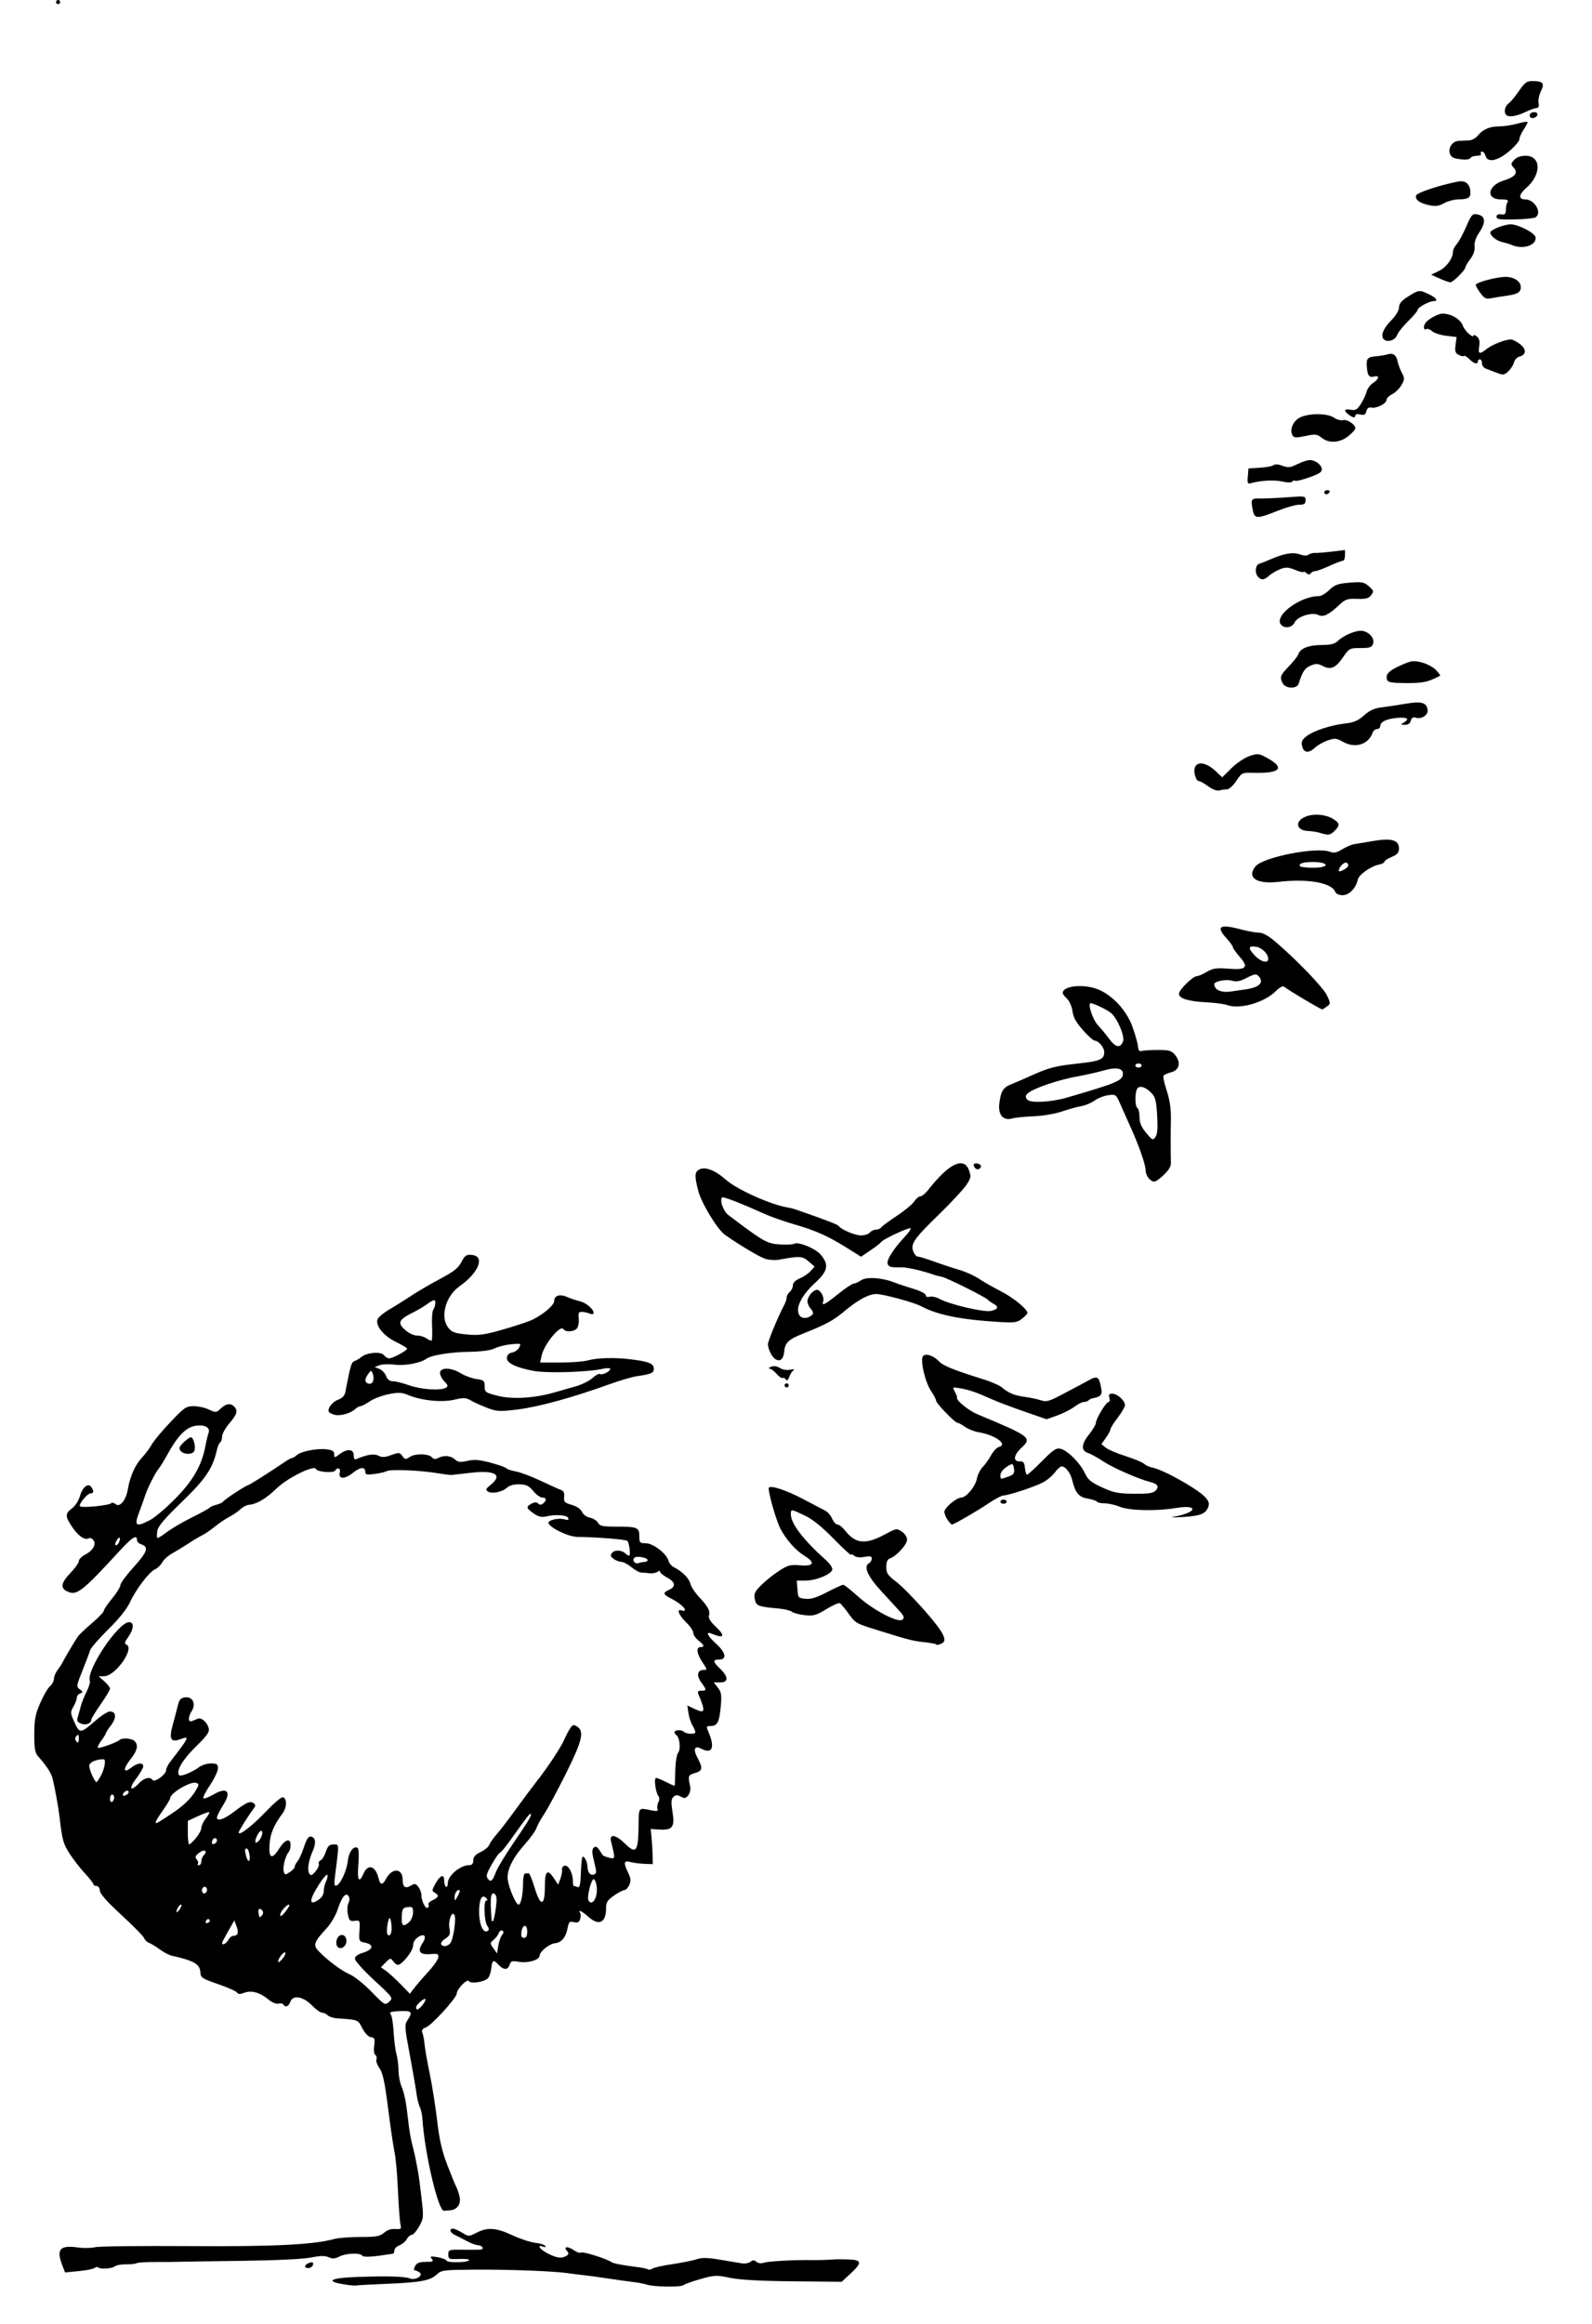 <?xml version="1.0" encoding="utf-8"?>
<svg xmlns="http://www.w3.org/2000/svg" version="1.1" viewBox="0 0 245.44 358.08">
	<path d="m 52.862,351.913 c -2.763,-0.468 -1.841,-0.968 2.036,-1.105 4.806,-0.169 7.428,-0.101 8.261,0.216 0.934,0.355 2.229,-0.478 1.479,-0.952 -0.263,-0.166 -0.592,-0.305 -0.73,-0.307 -0.138,-0.003 -0.097,-0.293 0.091,-0.645 0.257,-0.48 0.67,-0.64 1.65,-0.64 1.106,0 1.249,-0.071 0.923,-0.464 -0.329,-0.396 -0.206,-0.436 0.841,-0.271 0.674,0.106 1.321,0.351 1.437,0.544 0.23,0.383 3.469,0.288 3.469,-0.102 0,-0.128 -0.72,-0.2 -1.6,-0.16 -1.491,0.067 -1.6,0.02 -1.6,-0.688 0,-0.727 0.093,-0.759 2.16,-0.735 1.188,0.014 2.42,0.01 2.739,-0.009 0.715,-0.042 0.39,-0.668 -0.358,-0.689 -0.298,-0.008 -1.045,-0.289 -1.661,-0.623 -0.616,-0.334 -1.444,-0.755 -1.84,-0.937 -0.773,-0.354 -0.978,-0.986 -0.32,-0.984 0.22,0 0.856,0.279 1.413,0.619 1.001,0.611 1.028,0.611 2.228,0 1.701,-0.867 3.013,-0.775 5.492,0.387 1.181,0.553 2.762,1.077 3.514,1.162 0.752,0.086 1.46,0.306 1.572,0.488 0.126,0.204 -6.4e-4,0.253 -0.327,0.128 -1.078,-0.414 -0.492,0.423 0.735,1.049 1.378,0.703 2.159,0.797 2.872,0.346 0.381,-0.241 0.388,-0.377 0.041,-0.795 -0.574,-0.691 0.205,-0.695 1.189,-0.006 0.391,0.274 0.855,0.41 1.029,0.302 0.3,-0.185 3.95,0.961 4.641,1.457 0.316,0.227 1.712,0.496 4.115,0.794 0.679,0.084 1.369,0.236 1.534,0.338 0.165,0.102 0.473,0.053 0.685,-0.108 0.212,-0.161 1.61,-0.476 3.106,-0.698 1.496,-0.223 3.186,-0.563 3.756,-0.757 0.777,-0.264 1.659,-0.247 3.52,0.068 1.366,0.231 2.889,0.486 3.384,0.565 0.495,0.08 1.107,-0.027 1.36,-0.237 0.356,-0.296 0.564,-0.295 0.924,0.004 0.292,0.243 0.737,0.291 1.2,0.129 0.614,-0.214 4.751,-0.441 7.135,-0.392 0.976,0.02 2.804,-0.031 3.52,-0.098 0.352,-0.033 1.396,-0.035 2.32,-0.003 2.095,0.071 2.157,0.496 0.32,2.19 l -1.361,1.254 -7.519,-0.075 c -5.098,-0.051 -8.225,-0.224 -9.71,-0.54 -2.041,-0.434 -2.347,-0.422 -4.48,0.177 -1.259,0.353 -2.464,0.784 -2.678,0.956 -0.427,0.345 -4.658,0.273 -5.722,-0.098 -0.368,-0.128 -1.304,-0.306 -2.08,-0.395 -0.776,-0.089 -2.49,-0.328 -3.81,-0.531 -1.32,-0.203 -2.976,-0.43 -3.68,-0.504 -0.704,-0.074 -1.823,-0.215 -2.486,-0.312 -2.196,-0.323 -8.956,-0.585 -14.263,-0.552 -4.903,0.03 -5.276,0.075 -5.969,0.727 -1.029,0.967 -2.513,1.248 -7.681,1.456 -2.464,0.099 -4.624,0.217 -4.8,0.263 -0.176,0.046 -1.084,-0.046 -2.018,-0.204 z m -43.296,-3.022 c -0.913,-2.408 -0.307,-3.029 2.558,-2.62 0.772,0.11 1.924,0.084 2.56,-0.058 0.636,-0.142 7.124,-0.216 14.418,-0.165 13.007,0.091 19.228,-0.213 22.418,-1.095 0.616,-0.17 2.43,-0.311 4.031,-0.312 2.475,0 3.024,-0.1 3.668,-0.659 0.482,-0.418 1.111,-0.625 1.729,-0.57 0.721,0.064 0.941,-0.034 0.852,-0.383 -0.168,-0.66 -0.306,-2.475 -0.5,-6.55 -0.092,-1.936 -0.31,-4.168 -0.484,-4.96 -0.174,-0.792 -0.616,-3.803 -0.981,-6.69 -0.51,-4.038 -0.815,-5.463 -1.32,-6.171 -0.361,-0.507 -0.577,-1.127 -0.48,-1.38 0.097,-0.252 0.022,-0.554 -0.167,-0.67 -0.197,-0.122 -0.273,-0.731 -0.179,-1.432 0.142,-1.056 0.074,-1.234 -0.504,-1.319 -0.401,-0.059 -0.932,-0.608 -1.33,-1.378 -0.697,-1.347 -0.535,-1.283 -3.92,-1.526 -0.563,-0.04 -1.204,-0.254 -1.424,-0.474 -0.22,-0.22 -0.609,-0.4 -0.864,-0.4 -0.255,0 -0.936,-0.486 -1.513,-1.08 -1.365,-1.405 -2.947,-1.701 -3.355,-0.628 -0.293,0.77 -0.766,0.97 -1.082,0.459 -0.099,-0.159 -0.443,-0.221 -0.766,-0.136 -0.335,0.087 -0.988,-0.18 -1.52,-0.622 -1.323,-1.101 -2.642,-1.475 -3.74,-1.06 -0.66,0.249 -0.962,0.241 -1.13,-0.03 -0.126,-0.204 -1.439,-0.788 -2.919,-1.298 -2.44,-0.841 -2.693,-1.006 -2.727,-1.779 -0.057,-1.291 -0.955,-1.824 -4.356,-2.583 -0.45,-0.101 -1.314,-0.547 -1.92,-0.993 -0.606,-0.446 -1.348,-0.897 -1.65,-1.004 -0.302,-0.107 -0.635,-0.43 -0.74,-0.719 -0.105,-0.289 -1.679,-1.893 -3.499,-3.565 -2.22,-2.04 -3.319,-3.277 -3.34,-3.76 -0.018,-0.413 -0.236,-0.72 -0.511,-0.72 -0.264,0 -0.48,-0.12 -0.48,-0.267 0,-0.147 -0.591,-0.903 -1.314,-1.68 -0.723,-0.777 -1.786,-2.147 -2.364,-3.043 -0.985,-1.529 -1.127,-2.061 -1.575,-5.89 -0.144,-1.234 -0.665,-4.102 -1.017,-5.6 -0.211,-0.899 -0.933,-2.013 -2.279,-3.52 -0.455,-0.509 -0.57,-1.194 -0.566,-3.36 0.005,-2.267 0.156,-3.067 0.906,-4.8 0.495,-1.144 1.176,-2.319 1.514,-2.611 C 8.044,259.496 8.32,258.976 8.32,258.632 c 0,-0.344 0.263,-0.969 0.586,-1.389 0.322,-0.42 0.684,-0.979 0.804,-1.243 C 9.929,255.518 11.402,253.034 12,252.137 c 0.176,-0.264 1.148,-1.186 2.16,-2.05 1.012,-0.863 1.84,-1.725 1.84,-1.914 0,-0.19 0.576,-1.042 1.28,-1.894 0.704,-0.852 1.282,-1.785 1.284,-2.074 0.002,-0.289 0.938,-1.556 2.081,-2.817 2.115,-2.333 2.347,-3.077 1.086,-3.478 C 21.395,237.804 21.12,237.511 21.12,237.258 c 0,-0.894 -0.739,-0.432 -2.677,1.675 -5.943,6.461 -6.67,7.007 -8.224,6.175 -0.943,-0.504 -0.748,-1.325 0.661,-2.792 0.704,-0.733 1.28,-1.55 1.28,-1.816 0,-0.266 0.428,-0.705 0.951,-0.976 1.228,-0.635 1.794,-1.637 1.275,-2.262 -0.208,-0.251 -0.507,-0.376 -0.665,-0.279 -0.595,0.368 -1.592,-0.275 -2.52,-1.623 -1.182,-1.718 -1.197,-2.175 -0.098,-2.976 0.475,-0.346 1.015,-1.17 1.201,-1.832 0.402,-1.434 1.313,-2.167 1.781,-1.433 0.431,0.676 0.389,0.96 -0.142,0.96 -0.473,0 -1.877,1.718 -1.616,1.979 0.299,0.299 4.471,-0.109 4.836,-0.474 0.121,-0.121 0.43,-0.046 0.686,0.167 0.627,0.52 1.578,-0.639 1.851,-2.255 0.34,-2.012 1.116,-3.771 2.161,-4.896 0.552,-0.594 1.246,-1.523 1.543,-2.065 0.296,-0.541 1.587,-2.089 2.868,-3.44 2.13,-2.246 2.436,-2.456 3.581,-2.456 0.689,0 1.748,0.235 2.354,0.523 1.057,0.501 1.132,0.495 1.829,-0.16 0.818,-0.768 1.494,-0.866 2.062,-0.299 0.618,0.618 0.455,1.192 -0.736,2.583 -0.616,0.72 -1.12,1.634 -1.12,2.032 0,0.398 -0.133,0.806 -0.295,0.906 -0.162,0.1 -0.393,0.629 -0.513,1.174 -0.615,2.799 -1.748,4.477 -5.406,8.005 -2.688,2.592 -3.674,3.756 -3.777,4.454 -0.076,0.52 -0.079,1.006 -0.005,1.08 0.074,0.074 0.735,-0.323 1.469,-0.882 0.734,-0.559 2.485,-1.585 3.891,-2.28 1.406,-0.695 2.629,-1.368 2.719,-1.495 0.09,-0.127 0.559,-0.33 1.043,-0.451 0.484,-0.121 0.96,-0.351 1.058,-0.509 0.198,-0.32 3.561,-2.521 3.852,-2.521 0.166,0 3.418,-2.061 5.631,-3.569 0.477,-0.325 0.97,-0.591 1.095,-0.591 0.125,0 0.455,-0.2 0.733,-0.444 0.679,-0.597 3.113,-1.078 4.588,-0.905 0.919,0.107 1.197,0.283 1.197,0.754 0,0.591 0.036,0.588 0.921,-0.066 1.141,-0.844 2.129,-0.711 2.093,0.28 -0.015,0.401 0.127,0.653 0.32,0.571 1.715,-0.733 2.802,-0.909 3.47,-0.562 0.56,0.291 0.995,0.271 1.996,-0.091 1.189,-0.43 1.31,-0.42 1.711,0.148 0.392,0.556 0.496,0.568 1.163,0.131 0.852,-0.558 2.925,-0.506 3.416,0.085 0.237,0.286 0.512,0.314 0.923,0.093 0.873,-0.467 1.944,-0.38 2.599,0.213 0.475,0.43 0.831,0.47 1.945,0.221 1.064,-0.238 1.855,-0.173 3.598,0.296 1.229,0.331 2.309,0.714 2.4,0.853 0.091,0.139 0.741,0.356 1.445,0.482 0.704,0.127 2.432,0.776 3.84,1.444 1.408,0.668 2.818,1.302 3.133,1.411 0.398,0.137 0.544,0.463 0.48,1.065 -0.082,0.763 0.059,0.911 1.165,1.228 0.771,0.221 1.381,0.637 1.578,1.077 0.182,0.409 0.712,0.795 1.234,0.9 0.503,0.101 1.058,0.452 1.234,0.78 0.271,0.506 0.707,0.598 2.842,0.598 3.233,0 3.535,0.126 3.535,1.474 0,1.002 0.077,1.086 0.998,1.086 1.13,0 3.211,1.602 3.496,2.691 0.096,0.365 0.461,0.809 0.812,0.986 1.302,0.658 2.344,1.691 2.555,2.533 0.12,0.477 0.717,1.397 1.328,2.044 1.398,1.482 1.773,2.182 1.55,2.887 -0.117,0.369 0.202,0.915 0.942,1.614 1.652,1.558 1.444,1.991 -0.561,1.166 -0.962,-0.396 -0.617,0.352 0.72,1.56 1.493,1.348 1.707,2.438 0.48,2.438 -1.045,0 -1.009,0.32 0.16,1.44 1.287,1.233 1.277,2.08 -0.023,2.08 h -0.983 l 0.633,0.804 c 0.529,0.673 0.604,1.13 0.46,2.8 -0.213,2.465 -0.53,3.116 -1.521,3.116 -0.757,0 -0.763,0.022 -0.309,1.11 0.947,2.266 0.45,3.259 -1.192,2.381 -1.028,-0.55 -1.289,0.08 -0.581,1.401 0.87,1.624 0.805,2.007 -0.404,2.363 -1.04,0.306 -1.077,0.409 -0.727,2.026 0.099,0.456 -0.024,1.052 -0.284,1.385 -0.38,0.488 -0.574,0.522 -1.16,0.209 -0.556,-0.298 -0.795,-0.285 -1.141,0.061 -0.347,0.347 -0.372,0.836 -0.124,2.351 0.375,2.286 -0.025,2.797 -2.084,2.664 l -1.28,-0.083 0.134,1.426 c 0.074,0.785 0.146,2.002 0.16,2.706 l 0.025,1.28 -1.28,-0.047 c -0.704,-0.026 -1.676,-0.15 -2.16,-0.277 -1.043,-0.273 -1.114,0.054 -0.356,1.652 0.413,0.871 0.449,1.27 0.167,1.888 -0.196,0.431 -0.533,0.784 -0.747,0.784 -0.214,0 -0.937,0.38 -1.607,0.844 -1.027,0.712 -1.218,1.024 -1.222,2 -0.009,2.175 -1.089,2.701 -2.678,1.307 -1.078,-0.947 -1.695,-1.241 -1.316,-0.627 0.11,0.178 0.108,0.61 -0.003,0.961 -0.153,0.483 -0.386,0.592 -0.961,0.447 -0.661,-0.166 -0.784,-0.052 -0.961,0.879 -0.277,1.461 -0.928,2.257 -1.937,2.368 -0.909,0.1 -2.38,1.286 -2.38,1.919 0,0.648 -1.776,1.184 -3.153,0.951 -1.104,-0.186 -1.297,-0.128 -1.48,0.449 -0.272,0.856 -0.935,0.843 -1.752,-0.034 -0.763,-0.819 -0.931,-0.722 -1.078,0.622 -0.06,0.549 -0.28,1.204 -0.489,1.456 -0.502,0.605 -2.672,0.955 -2.967,0.478 -0.259,-0.419 -1.856,1.235 -1.872,1.938 -0.015,0.653 -3.853,4.86 -4.743,5.198 -0.567,0.216 -0.711,0.441 -0.543,0.849 0.126,0.306 0.273,1.08 0.326,1.721 0.053,0.641 0.407,2.657 0.786,4.48 0.379,1.823 0.9,5.113 1.159,7.311 0.352,2.997 0.748,4.718 1.583,6.88 0.612,1.586 1.236,3.104 1.387,3.374 0.151,0.27 0.372,0.936 0.491,1.48 0.243,1.106 -0.372,1.994 -1.439,2.077 -0.339,0.026 -0.775,0.062 -0.967,0.08 -0.875,0.08 -2.975,-8.828 -3.316,-14.065 -0.046,-0.713 -0.23,-1.577 -0.408,-1.92 -0.178,-0.343 -0.421,-1.343 -0.539,-2.223 -0.118,-0.88 -0.587,-3.578 -1.041,-5.995 -0.772,-4.109 -0.792,-4.447 -0.306,-5.189 0.827,-1.262 0.657,-1.455 -1.212,-1.373 -1.342,0.059 -1.658,0.166 -1.401,0.475 0.182,0.22 0.386,1.432 0.452,2.694 0.067,1.262 0.265,2.81 0.44,3.441 0.175,0.63 0.319,1.763 0.32,2.516 9.6e-4,0.754 0.202,1.848 0.446,2.433 0.444,1.064 0.726,2.44 0.99,4.837 0.225,2.046 0.428,3.235 0.774,4.54 0.178,0.671 0.401,1.652 0.494,2.18 0.094,0.528 0.236,1.285 0.316,1.682 0.08,0.397 0.312,2.152 0.515,3.9 0.357,3.067 0.344,3.224 -0.361,4.478 -0.402,0.715 -0.915,1.3 -1.14,1.3 -0.225,0 -0.568,0.295 -0.761,0.655 -0.193,0.36 -0.702,0.789 -1.131,0.952 -0.429,0.163 -0.781,0.516 -0.781,0.785 0,0.268 -0.108,0.499 -0.24,0.512 -0.132,0.013 -0.528,0.07 -0.88,0.126 -2.386,0.38 -3.677,0.434 -3.845,0.163 -0.288,-0.467 -2.518,-0.376 -3.519,0.143 -0.67,0.348 -1.058,0.372 -1.645,0.105 -0.565,-0.258 -1.293,-0.244 -2.76,0.05 -1.209,0.243 -5.577,0.445 -11.112,0.515 -5.016,0.064 -9.336,0.129 -9.6,0.145 -0.264,0.016 -1.685,0.027 -3.158,0.024 -1.473,-0.003 -2.818,0.081 -2.99,0.187 -0.172,0.106 -0.906,0.185 -1.632,0.175 -0.726,-0.01 -1.495,0.127 -1.708,0.303 -0.439,0.364 -2.253,0.485 -2.567,0.172 -0.113,-0.113 -0.363,-0.077 -0.555,0.081 -0.192,0.158 -1.298,0.377 -2.457,0.488 l -2.107,0.202 -0.459,-1.211 z M 65.593,308.041 c 0.004,-0.154 -0.245,-0.082 -0.553,0.16 -0.796,0.624 -1.025,1.004 -0.813,1.347 0.186,0.301 1.353,-0.987 1.366,-1.507 z M 57.68,305.078 c -1.628,-1.504 -2.96,-2.987 -2.96,-3.296 0,-0.377 0.419,-0.687 1.28,-0.945 1.541,-0.462 1.695,-1.251 0.3,-1.53 -0.957,-0.191 -0.978,-0.234 -0.88,-1.832 0.098,-1.599 0.081,-1.634 -0.741,-1.538 -0.737,0.086 -0.867,-0.043 -1.054,-1.036 -0.117,-0.623 -0.073,-1.395 0.099,-1.715 0.186,-0.348 0.196,-0.768 0.025,-1.044 -0.421,-0.681 -1.069,0.112 -1.713,2.097 -0.285,0.88 -1.056,2.176 -1.713,2.88 -1.884,2.019 -2.078,2.549 -1.256,3.424 1.299,1.383 3.619,3.122 4.857,3.639 0.68,0.284 2.181,1.482 3.335,2.663 2.063,2.109 2.111,2.137 2.74,1.557 0.633,-0.583 0.607,-0.62 -2.32,-3.325 z m -5.616,-5.121 c -0.362,-0.362 -0.258,-1.292 0.186,-1.66 0.597,-0.495 1.263,0.052 1.137,0.935 -0.106,0.745 -0.88,1.169 -1.324,0.725 z m 13.904,3.893 c 0.819,-0.886 1.539,-1.899 1.6,-2.251 0.099,-0.569 -0.039,-0.629 -1.25,-0.538 -1.613,0.121 -2.005,-0.425 -1.195,-1.662 0.715,-1.092 0.351,-1.622 -0.66,-0.96 -0.497,0.326 -0.783,0.816 -0.783,1.341 0,0.806 -1.703,2.938 -2.347,2.938 -0.166,0 -0.49,-0.252 -0.719,-0.56 -0.391,-0.526 -0.462,-0.514 -1.155,0.185 l -0.738,0.745 0.765,0.535 c 0.421,0.295 1.429,1.214 2.24,2.043 l 1.475,1.508 0.64,-0.857 c 0.352,-0.471 1.31,-1.582 2.129,-2.468 z m -21.987,-3.016 c -0.227,-0.227 -1.107,0.89 -1.091,1.386 0.006,0.186 0.297,-0.006 0.648,-0.426 0.351,-0.421 0.55,-0.853 0.443,-0.96 z m 33.421,-2.71 c 0.266,-0.321 0.282,-0.534 0.051,-0.677 -0.186,-0.115 -0.438,0.052 -0.56,0.372 -0.122,0.319 -0.486,0.796 -0.808,1.06 -0.561,0.46 -0.562,0.514 -0.021,1.28 l 0.564,0.8 0.192,-1.183 c 0.106,-0.651 0.367,-1.394 0.581,-1.652 z m -7.976,1.251 c 0.473,-0.57 0.95,-3.858 0.633,-4.37 -0.402,-0.65 -0.983,0.913 -0.768,2.064 0.17,0.905 0.076,1.143 -0.637,1.61 -0.46,0.301 -0.751,0.685 -0.647,0.854 0.278,0.45 0.978,0.372 1.417,-0.157 z M 35.2,298.88 c 0.188,-0.352 0.545,-0.64 0.792,-0.64 0.688,0 0.847,-0.495 0.474,-1.477 l -0.339,-0.891 -0.944,1.652 c -0.519,0.909 -0.944,1.729 -0.944,1.824 0,0.426 0.651,0.109 0.96,-0.469 z m 46.08,-1.307 c 0,-1.224 -0.754,-1.114 -0.901,0.131 -0.072,0.606 0.045,0.855 0.4,0.855 0.347,0 0.501,-0.304 0.501,-0.987 z m -20.907,-0.763 c -0.039,-0.602 -0.155,-1.179 -0.258,-1.282 -0.243,-0.243 -0.625,2.085 -0.401,2.447 0.348,0.563 0.726,-0.106 0.659,-1.165 z m 14.931,0.579 c 0.116,-0.116 0.045,-0.41 -0.157,-0.654 -0.491,-0.592 -0.636,-3.936 -0.171,-3.936 0.238,0 0.228,-0.124 -0.032,-0.384 -0.615,-0.615 -1.028,0.095 -1.075,1.844 -0.061,2.253 0.685,3.879 1.435,3.129 z m -12.209,-1.279 c 0.322,-0.291 0.585,-0.949 0.585,-1.461 0,-0.817 -0.103,-0.919 -0.837,-0.83 -0.743,0.09 -0.844,0.253 -0.901,1.461 -0.069,1.46 0.224,1.671 1.153,0.83 z M 32.344,295.912 c -0.04,-0.383 -0.478,-0.309 -0.616,0.104 -0.07,0.211 0.045,0.326 0.256,0.256 0.211,-0.07 0.373,-0.232 0.36,-0.36 z m 44.107,-1.967 c 0.176,-1.299 0.133,-1.886 -0.157,-2.127 -0.531,-0.44 -0.725,0.336 -0.605,2.422 0.111,1.934 0.106,1.912 0.335,1.683 0.101,-0.101 0.293,-0.991 0.427,-1.978 z m -35.953,0.483 c -0.338,-0.547 -0.772,-0.406 -0.653,0.212 0.059,0.308 0.118,0.625 0.132,0.704 0.013,0.079 0.185,-0.016 0.381,-0.212 0.196,-0.196 0.259,-0.513 0.141,-0.704 z m 4.116,-0.959 c -0.243,-0.247 -1.413,1.03 -1.412,1.541 9.6e-4,0.343 0.253,0.196 0.771,-0.45 0.423,-0.528 0.712,-1.019 0.64,-1.091 z m -16.657,-0.019 c -0.176,-0.176 -0.744,0.649 -0.752,1.091 -0.003,0.166 0.199,0.022 0.449,-0.319 0.25,-0.341 0.386,-0.689 0.303,-0.772 z m 38.111,-0.03 c -0.101,-0.163 0.185,-0.464 0.635,-0.669 0.94,-0.429 1.03,-0.759 0.314,-1.16 -0.452,-0.253 -0.442,-0.392 0.095,-1.354 0.759,-1.358 1.368,-1.59 1.368,-0.521 0,0.444 0.126,0.886 0.28,0.981 0.154,0.095 0.28,-0.166 0.28,-0.581 0,-1.142 1.917,-2.754 3.276,-2.754 0.46,0 0.644,-0.212 0.644,-0.741 0,-0.533 0.317,-0.892 1.13,-1.28 0.621,-0.296 1.221,-0.791 1.333,-1.099 0.112,-0.308 0.647,-1.069 1.19,-1.691 0.543,-0.622 1.851,-2.327 2.907,-3.789 1.056,-1.462 2.503,-3.401 3.216,-4.309 1.733,-2.207 3.755,-5.269 4.26,-6.451 0.226,-0.528 0.619,-1.283 0.874,-1.679 0.398,-0.617 0.553,-0.663 1.097,-0.323 1.158,0.723 0.797,2.22 -1.774,7.358 -1.324,2.646 -2.822,5.426 -3.329,6.177 -0.507,0.751 -1.029,1.703 -1.159,2.116 -0.131,0.413 -0.945,1.542 -1.809,2.51 -1.92,2.15 -2.824,4.061 -2.604,5.503 0.207,1.359 1.264,3.777 1.65,3.777 0.375,0 0.698,-1.574 0.698,-3.4 0,-0.77 0.144,-1.4 0.32,-1.4 0.176,0 0.426,-0.01 0.556,-0.023 0.13,-0.013 0.53,0.96 0.891,2.16 0.905,3.016 1.594,2.991 1.594,-0.057 0,-2.513 0.396,-2.872 1.429,-1.297 l 0.619,0.943 0.342,-0.899 c 0.188,-0.495 0.303,-1.13 0.256,-1.412 -0.047,-0.282 0.141,-0.559 0.417,-0.616 0.575,-0.119 1.257,1.148 1.257,2.336 0,0.432 0.06,0.785 0.134,0.785 0.074,0 0.333,0.076 0.576,0.17 0.346,0.133 0.459,-0.331 0.521,-2.149 0.044,-1.275 0.153,-2.391 0.242,-2.48 0.247,-0.247 0.756,0.696 0.767,1.419 0.014,0.929 0.459,1.489 1.013,1.277 0.425,-0.163 0.428,-0.396 0.027,-1.968 -0.342,-1.345 -0.364,-1.872 -0.086,-2.146 0.276,-0.271 0.481,-0.21 0.815,0.242 0.246,0.333 0.488,0.707 0.538,0.83 0.05,0.124 0.505,0.327 1.01,0.45 0.998,0.245 1.001,0.223 0.343,-2.446 -0.32,-1.298 0.665,-1.159 2.164,0.304 1.666,1.627 2.001,1.212 2.062,-2.56 0.052,-3.231 -0.137,-3.006 2.153,-2.559 0.696,0.136 0.882,0.072 0.763,-0.263 -0.087,-0.243 -0.023,-0.704 0.141,-1.023 0.185,-0.358 0.185,-0.726 0.001,-0.96 -0.44,-0.561 -0.722,-2.78 -0.354,-2.78 0.172,0 0.883,0.291 1.58,0.646 0.697,0.356 1.281,0.608 1.298,0.56 0.017,-0.048 0.053,-1.109 0.081,-2.359 0.028,-1.274 0.226,-2.484 0.451,-2.754 0.421,-0.507 0.224,-2.366 -0.284,-2.679 C 104.125,267.24 104,267.027 104,266.861 c 0,-0.35 1.067,-0.408 1.399,-0.076 0.382,0.382 1.801,0.457 1.801,0.094 0,-0.188 -0.199,-0.661 -0.442,-1.051 -0.243,-0.39 -0.521,-1.242 -0.617,-1.893 l -0.176,-1.184 1.093,0.521 c 1.668,0.795 1.757,0.477 0.626,-2.233 -0.179,-0.43 -0.077,-0.56 0.441,-0.56 0.84,0 0.84,-0.122 -0.009,-1.27 -0.771,-1.043 -0.613,-1.93 0.343,-1.93 0.613,0 0.607,-0.05 -0.15,-1.165 -0.891,-1.312 -1.028,-2.355 -0.31,-2.355 0.688,0 0.595,-0.298 -0.32,-1.017 -0.44,-0.346 -0.8,-0.879 -0.8,-1.183 0,-0.305 -0.504,-1.042 -1.12,-1.64 -1.15,-1.114 -1.513,-2.139 -0.64,-1.804 0.264,0.101 0.48,0.067 0.48,-0.076 0,-0.376 -0.958,-1.161 -2.16,-1.769 -1.227,-0.622 -1.292,-0.888 -0.322,-1.314 1.112,-0.489 1.024,-1.214 -0.23,-1.889 -0.621,-0.334 -1.129,-0.747 -1.129,-0.917 0,-0.193 -0.15,-0.189 -0.4,0.01 -0.22,0.176 -0.76,0.277 -1.2,0.226 -0.44,-0.051 -1.041,-0.105 -1.335,-0.12 -0.294,-0.015 -0.963,-0.387 -1.486,-0.827 -0.523,-0.44 -1.218,-0.805 -1.545,-0.81 -0.327,-0.006 -0.867,-0.217 -1.201,-0.47 -0.489,-0.37 -0.532,-0.551 -0.219,-0.927 0.41,-0.494 1.517,-0.43 2.067,0.12 0.18,0.18 0.424,0.327 0.542,0.327 0.277,0 0.049,-1.979 -0.263,-2.284 -0.227,-0.221 -4.752,-0.581 -7.687,-0.611 -1.377,-0.014 -4.211,-1.363 -4.465,-2.125 -0.153,-0.46 1.597,-0.859 2.504,-0.571 0.498,0.158 0.645,0.099 0.537,-0.216 -0.159,-0.465 -2.029,-0.586 -3.496,-0.225 -0.601,0.148 -1.136,0.008 -1.834,-0.48 -1.17,-0.818 -1.216,-1.029 -0.323,-1.507 0.479,-0.256 0.774,-0.262 1.016,-0.019 0.243,0.243 0.465,0.24 0.766,-0.01 0.591,-0.491 0.528,-0.914 -0.136,-0.91 -0.308,0.002 -0.931,-0.448 -1.384,-1 -0.665,-0.809 -1.077,-1.009 -2.133,-1.037 -0.829,-0.022 -1.532,0.168 -1.917,0.516 -0.757,0.685 -2.332,0.997 -2.954,0.586 -0.387,-0.256 -0.318,-0.427 0.4,-0.992 1.97,-1.55 0.738,-2.325 -3.001,-1.889 -1.48,0.173 -2.836,0.326 -3.012,0.34 -0.176,0.014 -1.256,-0.126 -2.4,-0.312 -2.587,-0.42 -7.081,-0.585 -7.577,-0.279 -0.204,0.126 -1.03,0.319 -1.837,0.43 -1.199,0.164 -1.467,0.11 -1.467,-0.296 0,-0.859 -0.758,-0.8 -1.946,0.152 -1.249,1.001 -2.253,0.959 -1.981,-0.083 0.17,-0.649 -0.366,-0.861 -0.721,-0.286 -0.255,0.412 -2.797,0.21 -2.945,-0.234 -0.235,-0.706 -4.361,1.318 -6.093,2.989 -1.65,1.592 -3.082,2.433 -4.297,2.522 -0.32,0.024 -0.905,0.338 -1.3,0.699 C 36.643,232.91 35.888,233.424 35.36,233.691 c -0.528,0.267 -1.536,0.948 -2.24,1.512 -0.704,0.564 -1.568,1.157 -1.92,1.318 -0.352,0.161 -1.288,0.716 -2.08,1.235 -0.792,0.519 -1.949,1.223 -2.57,1.565 -0.622,0.342 -1.314,0.964 -1.537,1.382 -0.224,0.418 -0.72,0.899 -1.102,1.069 -0.914,0.406 -2.964,3.1 -3.887,5.108 -0.465,1.012 -1.691,2.541 -3.338,4.16 -1.432,1.408 -2.685,2.848 -2.786,3.2 -0.101,0.352 -0.632,1.757 -1.18,3.122 -0.953,2.371 -0.971,2.501 -0.414,2.909 0.528,0.386 0.534,0.446 0.059,0.628 -0.289,0.111 -0.525,0.41 -0.525,0.666 0,0.255 -0.235,0.874 -0.522,1.374 -0.493,0.859 -0.484,0.996 0.171,2.432 0.798,1.751 0.911,1.738 3.394,-0.412 0.812,-0.703 1.74,-1.278 2.063,-1.278 0.972,0 1.055,0.955 0.181,2.101 -0.443,0.581 -0.806,1.144 -0.806,1.251 0,0.107 -0.314,0.619 -0.697,1.137 -0.383,0.519 -0.627,1.013 -0.541,1.099 0.172,0.172 2.993,-0.837 3.357,-1.2 0.366,-0.366 1.879,-0.263 2.297,0.156 0.631,0.631 0.442,1.501 -0.611,2.811 -1.193,1.484 -1.137,2.275 0.093,1.308 0.975,-0.767 1.862,-0.866 1.862,-0.207 0,0.251 -0.503,1.115 -1.118,1.92 -1.189,1.557 -0.83,2.056 0.478,0.665 0.776,-0.827 1.732,-1.044 2.084,-0.474 0.271,0.439 2.076,-0.862 2.076,-1.497 0,-0.268 0.296,-0.87 0.657,-1.338 2.936,-3.8 3.037,-4.022 1.587,-3.474 -1.522,0.574 -1.824,0.009 -1.2,-2.246 0.282,-1.018 0.634,-2.354 0.784,-2.97 0.218,-0.898 0.445,-1.14 1.144,-1.221 1.13,-0.131 1.677,1.016 0.996,2.09 -0.605,0.954 -0.588,1.816 0.031,1.565 0.264,-0.107 0.664,-0.269 0.889,-0.361 0.553,-0.226 1.396,0.48 1.669,1.396 0.188,0.632 -0.126,1.093 -2.023,2.964 -2.052,2.024 -3.063,3.786 -2.496,4.353 0.24,0.24 2.088,-0.516 3.044,-1.244 0.42,-0.32 1.248,-0.582 1.84,-0.582 0.923,0 1.077,0.11 1.077,0.768 0,0.422 -0.568,1.61 -1.261,2.64 -0.694,1.03 -1.123,1.921 -0.955,1.981 0.169,0.06 0.816,-0.192 1.44,-0.56 2.132,-1.258 2.918,-0.564 1.656,1.462 -0.421,0.676 -0.859,1.482 -0.973,1.79 -0.345,0.934 0.855,0.674 2.429,-0.527 2.001,-1.527 2.579,-1.798 3.122,-1.46 0.325,0.203 0.368,0.417 0.143,0.721 -0.979,1.324 -2.4,3.589 -2.4,3.826 0,0.594 2.068,-0.995 4.194,-3.223 1.229,-1.288 2.408,-2.285 2.62,-2.215 0.662,0.218 0.631,1.564 -0.059,2.497 -1.345,1.819 -1.891,3.122 -2.002,4.779 -0.145,2.165 0.376,2.399 1.473,0.662 0.912,-1.444 1.773,-1.719 1.773,-0.565 0,0.405 -0.124,0.873 -0.276,1.04 -0.491,0.54 -0.96,2.322 -0.786,2.988 0.159,0.606 0.218,0.615 0.936,0.145 0.422,-0.276 0.766,-0.654 0.766,-0.84 0,-0.186 0.198,-0.565 0.439,-0.843 0.241,-0.278 0.688,-1.269 0.991,-2.203 0.404,-1.24 0.694,-1.67 1.077,-1.596 0.723,0.139 0.823,0.989 0.264,2.241 -0.642,1.437 -0.867,2.91 -0.529,3.457 0.229,0.37 0.405,0.312 0.95,-0.316 0.368,-0.424 0.601,-0.948 0.518,-1.163 -0.083,-0.216 0.042,-0.466 0.277,-0.556 0.235,-0.09 0.597,-0.678 0.805,-1.306 0.301,-0.912 0.541,-1.142 1.192,-1.142 0.895,0 0.883,-0.309 0.202,5.078 -0.134,1.059 -0.076,1.365 0.237,1.26 0.635,-0.212 1.585,-2.271 1.765,-3.825 0.159,-1.38 0.895,-2.353 1.499,-1.98 0.186,0.115 0.236,1.145 0.122,2.55 -0.201,2.485 0.094,2.998 0.802,1.397 0.684,-1.546 1.857,-1.181 2.311,0.72 0.256,1.073 0.603,1.118 1.123,0.145 0.968,-1.808 2.595,-1.736 2.595,0.115 0,1.122 0.415,1.403 1.286,0.871 0.579,-0.354 0.736,-0.325 1.133,0.21 0.253,0.342 0.461,0.872 0.461,1.179 0,0.941 0.62,2.25 0.965,2.037 0.179,-0.111 0.243,-0.335 0.143,-0.498 z M 12.524,265.56 c -0.597,-0.226 -0.711,-0.437 -0.538,-1.003 0.12,-0.394 0.33,-1.149 0.467,-1.677 0.137,-0.528 0.539,-1.536 0.894,-2.24 0.355,-0.704 0.582,-1.459 0.504,-1.677 -0.583,-1.638 4.377,-9.043 6.057,-9.043 0.802,0 0.733,1.086 -0.147,2.299 -0.512,0.706 -0.605,1.034 -0.32,1.134 1.431,0.504 -1.607,4.876 -3.404,4.898 L 15.2,258.26 l 0.88,0.775 c 0.484,0.426 0.88,0.934 0.88,1.128 0,0.195 -0.648,1.281 -1.44,2.414 -0.792,1.133 -1.44,2.187 -1.44,2.342 0,0.594 -0.805,0.925 -1.556,0.641 z m 36.685,27.062 c 0.414,-0.29 0.711,-0.834 0.711,-1.301 0,-0.442 0.153,-1.089 0.341,-1.44 0.187,-0.35 0.285,-0.805 0.216,-1.011 -0.069,-0.206 -0.654,0.453 -1.301,1.464 -1.59,2.485 -1.576,3.415 0.033,2.288 z m 42.615,-0.261 c 0.345,-0.908 0.227,-2.358 -0.23,-2.815 -0.363,-0.363 -1.18,2.759 -0.858,3.28 0.319,0.517 0.791,0.315 1.088,-0.465 z m -20.949,-1.113 c -0.282,-0.282 -0.794,0.378 -0.784,1.01 0.011,0.676 0.027,0.673 0.454,-0.098 0.243,-0.44 0.392,-0.85 0.33,-0.912 z M 31.84,290.88 c -0.155,-0.251 -0.339,-0.269 -0.552,-0.056 -0.176,0.176 -0.215,0.489 -0.088,0.696 0.155,0.251 0.339,0.269 0.552,0.056 0.176,-0.176 0.215,-0.489 0.088,-0.696 z m 44.66,-2.56 c 0.243,-0.616 1.382,-2.5 2.531,-4.187 2.502,-3.674 2.979,-4.47 2.79,-4.659 -0.138,-0.138 -0.462,0.279 -3.251,4.186 -0.699,0.979 -1.372,1.78 -1.497,1.78 -0.124,0 -0.682,0.797 -1.24,1.771 -0.834,1.457 -0.942,1.857 -0.613,2.254 0.468,0.564 0.679,0.376 1.279,-1.145 z M 31.04,286.784 c 0,-0.317 0.16,-0.736 0.356,-0.932 0.677,-0.677 0.134,-1.028 -0.66,-0.426 -0.631,0.478 -0.709,0.684 -0.403,1.054 0.21,0.253 0.287,0.554 0.171,0.67 -0.116,0.116 -0.043,0.211 0.163,0.211 0.205,0 0.373,-0.259 0.373,-0.576 z m 7.428,-1.024 c -0.077,-0.528 -0.269,-0.96 -0.425,-0.96 -0.331,0 -0.346,0.216 -0.082,1.2 0.284,1.06 0.67,0.877 0.507,-0.24 z m -8.257,-2.585 c 0.456,-0.541 0.828,-1.242 0.828,-1.557 0,-0.315 0.304,-0.959 0.676,-1.432 0.372,-0.473 0.619,-0.918 0.548,-0.989 -0.071,-0.071 -0.843,0.2 -1.716,0.601 l -1.588,0.73 -0.004,1.816 c -0.002,0.999 0.093,1.816 0.212,1.816 0.119,0 0.588,-0.443 1.044,-0.985 z M 33.44,283.573 c 0,-0.579 -0.626,-0.473 -0.751,0.127 -0.069,0.334 0.051,0.48 0.32,0.39 0.237,-0.079 0.431,-0.312 0.431,-0.517 z m 6.817,-0.522 c 0.226,-0.496 0.245,-0.859 0.051,-0.979 -0.248,-0.153 -0.947,1.05 -0.947,1.629 0,0.448 0.592,0.019 0.897,-0.649 z M 26.4,279.464 c 1.885,-1.246 3.037,-2.351 3.803,-3.648 0.498,-0.844 0.504,-0.961 0.054,-1.134 -0.821,-0.315 -4.017,1.556 -4.017,2.353 0,0.161 -0.504,1.001 -1.12,1.868 -0.616,0.866 -1.12,1.692 -1.12,1.835 0,0.292 0.154,0.21 2.4,-1.274 z m -8.8,-2.523 c 0,-0.254 -0.144,-0.461 -0.32,-0.461 -0.176,0 -0.32,0.296 -0.32,0.659 0,0.362 0.144,0.57 0.32,0.461 0.176,-0.109 0.32,-0.405 0.32,-0.659 z m 2.24,-0.842 c 0,-0.421 -0.727,-0.157 -0.887,0.321 -0.078,0.234 0.068,0.305 0.38,0.186 0.279,-0.107 0.507,-0.335 0.507,-0.507 z m -4.259,-2.579 c 0.563,-1.05 0.79,-2.48 0.394,-2.48 -1.177,0 -2.215,0.476 -2.215,1.016 0,0.613 0.846,2.504 1.12,2.504 0.079,0 0.394,-0.468 0.701,-1.04 z M 12.16,267.776 c 0,-0.517 -0.095,-0.609 -0.356,-0.348 -0.196,0.196 -0.259,0.513 -0.141,0.704 0.331,0.536 0.497,0.417 0.497,-0.356 z m 87.226,-27.136 c 0.25,0 0.454,-0.127 0.454,-0.283 0,-0.39 -1.696,-0.69 -2.036,-0.361 -0.407,0.394 0.103,1.037 0.655,0.825 0.261,-0.1 0.678,-0.182 0.928,-0.182 z m -81.013,-3.086 c 0.305,-0.794 -0.031,-0.903 -0.439,-0.142 -0.197,0.367 -0.224,0.667 -0.06,0.667 0.163,0 0.388,-0.237 0.499,-0.526 z m 4.713,-3.338 c 0.716,-0.365 2.456,-1.828 3.868,-3.252 2.753,-2.775 4.14,-5.163 4.696,-8.086 0.167,-0.879 0.393,-1.828 0.501,-2.107 0.325,-0.84 -0.615,-1.337 -2.063,-1.093 -1.439,0.243 -2.739,1.592 -4.318,4.482 -0.481,0.88 -1.059,1.816 -1.285,2.08 -0.513,0.599 -1.766,3.072 -2.104,4.151 -0.139,0.445 -0.537,1.557 -0.883,2.47 -0.853,2.251 -0.597,2.47 1.588,1.355 z m 4.765,-10.683 c -0.313,-0.378 -0.232,-0.622 0.426,-1.28 0.447,-0.447 0.961,-0.813 1.142,-0.813 0.414,0 0.791,1.439 0.545,2.079 -0.236,0.615 -1.608,0.624 -2.113,0.014 z M 47.04,349.154 c 0,-0.324 0.975,-0.766 1.198,-0.543 0.08,0.081 0.051,0.3 -0.065,0.488 -0.255,0.413 -1.133,0.456 -1.133,0.056 z m 97.253,-95.836 c -0.073,-0.067 -0.853,-0.205 -1.733,-0.308 -1.953,-0.227 -2.3,-0.315 -6.72,-1.689 -4.047,-1.259 -3.867,-1.159 -5.105,-2.842 -0.518,-0.704 -1.071,-1.369 -1.229,-1.478 -0.158,-0.109 -1.102,0.298 -2.097,0.905 -1.595,0.973 -1.992,1.082 -3.363,0.929 -0.855,-0.096 -1.744,-0.332 -1.977,-0.525 -0.233,-0.193 -1.117,-0.412 -1.966,-0.487 -3.213,-0.282 -3.531,-0.405 -3.74,-1.447 -0.164,-0.818 -0.011,-1.152 0.985,-2.153 0.649,-0.651 1.883,-1.64 2.742,-2.197 1.386,-0.898 1.759,-0.996 3.296,-0.864 2.095,0.18 2.35,-0.409 0.635,-1.469 -1.382,-0.854 -2.864,-2.531 -3.72,-4.209 -0.699,-1.37 -2.005,-6.049 -1.758,-6.297 0.365,-0.365 2.702,0.415 5.239,1.748 1.527,0.803 3.078,1.615 3.447,1.805 0.369,0.19 0.849,0.749 1.067,1.242 0.218,0.493 0.59,0.896 0.826,0.896 0.236,0 0.734,0.387 1.106,0.859 1.701,2.163 3.197,2.299 6.356,0.58 1.562,-0.85 1.666,-0.865 2.443,-0.356 0.476,0.312 0.812,0.834 0.812,1.262 0,0.749 -1.628,2.524 -2.64,2.879 -0.389,0.136 -0.56,0.537 -0.56,1.312 0,0.955 0.218,1.282 1.52,2.271 0.836,0.636 2.852,2.682 4.48,4.547 2.939,3.367 3.54,4.595 2.454,5.012 -0.595,0.229 -0.626,0.231 -0.8,0.073 z m -5.483,-4.963 c -0.402,-0.456 -1.682,-1.853 -2.844,-3.104 -2.163,-2.329 -2.885,-3.897 -2.019,-4.387 0.249,-0.141 0.452,-0.471 0.452,-0.735 0,-0.374 -0.246,-0.433 -1.124,-0.268 -0.713,0.134 -1.298,0.066 -1.6,-0.185 -0.262,-0.217 -0.476,-0.279 -0.476,-0.136 0,0.143 -1.209,-0.974 -2.686,-2.481 -1.815,-1.852 -3.261,-3.013 -4.46,-3.58 -2.149,-1.017 -2.137,-1.016 -2.123,-0.119 0.022,1.416 2.025,3.996 5.509,7.096 0.484,0.431 0.88,1.015 0.88,1.299 0,0.713 -2.415,1.749 -4.098,1.758 l -1.378,0.007 0.098,1.346 c 0.094,1.289 0.147,1.351 1.244,1.456 0.838,0.08 1.732,-0.196 3.325,-1.026 1.199,-0.625 2.317,-1.136 2.484,-1.136 0.167,0 1.191,0.803 2.275,1.784 2.323,2.104 6.195,4.133 6.849,3.59 0.342,-0.284 0.283,-0.508 -0.308,-1.179 z m 7.287,-14.186 c -0.274,-0.391 -0.498,-0.96 -0.498,-1.264 0,-0.614 1.876,-2.185 2.61,-2.185 0.76,0 2.161,-1.693 2.393,-2.892 0.118,-0.61 0.527,-1.426 0.907,-1.814 0.381,-0.388 0.962,-1.206 1.292,-1.819 0.33,-0.612 0.875,-1.185 1.212,-1.273 1.433,-0.375 -0.607,-1.859 -3.1,-2.255 -0.675,-0.107 -1.63,-0.481 -2.121,-0.831 -0.491,-0.35 -1.02,-0.636 -1.176,-0.636 -0.401,0 -3.299,-2.992 -3.299,-3.406 0,-0.189 -0.352,-0.862 -0.781,-1.496 -0.928,-1.367 -1.721,-4.883 -1.216,-5.389 0.442,-0.442 1.615,-0.045 2.447,0.827 0.656,0.687 2.239,1.329 6.75,2.737 1.232,0.385 2.528,0.939 2.88,1.233 1.108,0.924 1.938,1.274 3.553,1.496 0.862,0.119 1.999,0.359 2.527,0.534 0.823,0.273 1.256,0.162 3.04,-0.776 3.153,-1.658 3.639,-1.917 4.16,-2.212 1.507,-0.855 1.756,-0.73 2.082,1.047 0.212,1.153 0.013,1.377 -1.496,1.681 -0.117,0.024 -0.321,0.151 -0.453,0.283 -0.132,0.132 -0.454,0.24 -0.716,0.24 -0.262,0 -0.922,0.336 -1.467,0.746 -0.545,0.41 -1.73,1.009 -2.634,1.33 l -1.644,0.584 -3.476,-1.206 c -1.912,-0.663 -4.196,-1.53 -5.076,-1.926 -2.27,-1.021 -3.343,-1.391 -4.754,-1.637 -1.221,-0.213 -1.23,-0.207 -0.826,0.547 0.224,0.419 0.377,0.803 0.339,0.853 -0.274,0.365 1.718,2.011 3.16,2.612 8.123,3.38 8.437,3.616 6.796,5.115 -1.231,1.124 -1.386,2.165 -0.316,2.128 0.585,-0.021 0.739,0.17 0.82,1.015 0.055,0.572 0.203,1.04 0.329,1.04 0.126,0 1.161,-0.942 2.3,-2.093 1.747,-1.765 2.196,-2.062 2.871,-1.898 1.088,0.264 2.994,2.17 3.722,3.722 0.496,1.057 0.951,1.436 2.668,2.224 1.77,0.812 2.481,0.954 4.905,0.981 2.158,0.024 2.952,-0.086 3.327,-0.461 0.617,-0.617 0.359,-1.06 -0.78,-1.343 -1.807,-0.449 -5.735,-2.17 -7.283,-3.192 -0.88,-0.581 -1.908,-1.151 -2.285,-1.268 -1.143,-0.355 -1.118,-1.328 0.074,-2.826 0.597,-0.751 1.087,-1.569 1.089,-1.817 0.004,-0.649 1.569,-3.228 1.958,-3.228 0.182,0 0.238,-0.284 0.125,-0.64 -0.158,-0.499 -0.058,-0.64 0.458,-0.64 0.768,0 1.942,1.062 1.942,1.757 0,0.262 -0.504,1.137 -1.12,1.944 -0.616,0.807 -1.12,1.614 -1.12,1.793 0,0.179 -0.313,0.766 -0.696,1.303 l -0.696,0.977 0.672,0.545 c 0.37,0.299 1.727,0.876 3.016,1.282 1.289,0.405 2.576,0.935 2.86,1.178 0.284,0.242 0.796,0.494 1.137,0.56 1.046,0.201 2.855,1.036 5.133,2.367 2.881,1.684 3.939,2.684 3.721,3.518 -0.324,1.237 -1.122,1.595 -3.947,1.77 -1.67,0.103 -2.164,0.077 -1.28,-0.068 0.792,-0.13 1.787,-0.427 2.211,-0.66 1.237,-0.68 0.13,-1.024 -2.086,-0.648 -2.943,0.499 -7.171,0.4 -8.612,-0.202 -0.685,-0.286 -1.72,-0.521 -2.301,-0.521 -0.58,0 -1.127,-0.117 -1.215,-0.26 -0.088,-0.143 -0.739,-0.358 -1.446,-0.477 -1.353,-0.229 -1.894,-0.886 -2.371,-2.879 -0.255,-1.065 -1.04,-2.08 -1.609,-2.08 -0.204,0 -0.689,0.431 -1.078,0.957 -0.389,0.527 -1.244,1.227 -1.9,1.555 -1.396,0.7 -5.259,1.967 -5.997,1.967 -0.281,0 -1.331,0.554 -2.333,1.231 -1.804,1.219 -5.32,3.249 -5.627,3.249 -0.087,0 -0.383,-0.32 -0.657,-0.711 z m 9.35,-6.672 c 0.809,-0.282 0.967,-0.495 0.892,-1.2 -0.05,-0.471 -0.219,-0.801 -0.376,-0.732 -0.981,0.431 -1.724,1.152 -1.724,1.672 0,0.708 -0.047,0.698 1.208,0.26 z m -1.208,3.863 c 0,-0.176 0.216,-0.32 0.48,-0.32 0.264,0 0.48,0.144 0.48,0.32 0,0.176 -0.216,0.32 -0.48,0.32 -0.264,0 -0.48,-0.144 -0.48,-0.32 z M 51.68,217.988 c -0.352,-0.072 -0.761,-0.245 -0.91,-0.385 -0.444,-0.419 0.413,-1.631 1.394,-1.973 0.618,-0.215 0.968,-0.597 1.079,-1.175 0.801,-4.169 0.926,-4.589 1.423,-4.765 0.293,-0.104 0.753,-0.376 1.021,-0.604 0.833,-0.71 2.997,-0.906 3.486,-0.317 0.233,0.281 0.592,0.511 0.797,0.511 0.6,0 2.92,-1.27 2.787,-1.526 -0.067,-0.129 -0.859,-0.594 -1.76,-1.034 -1.94,-0.947 -3.239,-2.624 -2.745,-3.546 0.175,-0.327 0.999,-0.988 1.832,-1.47 0.833,-0.481 2.306,-1.403 3.274,-2.047 0.968,-0.645 2.978,-1.819 4.467,-2.61 2.129,-1.131 2.838,-1.691 3.32,-2.62 0.533,-1.028 0.744,-1.169 1.613,-1.084 2.067,0.201 1.065,2.73 -1.914,4.83 -2.156,1.52 -3.027,4.741 -1.728,6.392 0.528,0.671 1.009,0.847 2.8,1.025 1.8,0.178 2.673,0.072 5.203,-0.633 1.672,-0.466 3.76,-1.138 4.64,-1.494 1.639,-0.663 3.68,-2.33 3.68,-3.006 0,-0.854 0.855,-1.135 1.966,-0.647 0.591,0.259 1.474,0.556 1.962,0.659 0.942,0.199 2.152,1.214 2.152,1.806 0,0.215 -0.221,0.261 -0.56,0.117 -0.308,-0.131 -0.848,-0.254 -1.2,-0.274 -0.538,-0.031 -0.623,0.133 -0.537,1.023 0.057,0.583 -0.069,1.267 -0.279,1.52 -0.448,0.539 -1.772,0.614 -2.079,0.117 -0.457,-0.739 -2.951,2.275 -3.351,4.049 l -0.247,1.096 3.086,-0.002 c 1.697,-9.6e-4 3.598,-0.144 4.224,-0.318 1.508,-0.419 4.145,-0.488 6.703,-0.175 2.718,0.332 3.52,0.657 3.52,1.426 0,0.679 -0.379,0.853 -2.526,1.156 -0.773,0.109 -2.751,0.685 -4.396,1.281 -5.509,1.994 -10.812,3.453 -13.977,3.847 -2.901,0.36 -3.265,0.342 -4.8,-0.241 -0.913,-0.347 -2.047,-0.859 -2.519,-1.138 -0.739,-0.436 -1.097,-0.452 -2.56,-0.11 -1.924,0.449 -5.044,0.133 -7.079,-0.718 -1.004,-0.419 -1.5,-0.442 -3.024,-0.136 -1.003,0.201 -2.315,0.7 -2.916,1.107 -0.601,0.408 -1.241,0.741 -1.423,0.741 -0.182,0 -0.574,0.22 -0.871,0.49 -0.669,0.605 -2.175,1.032 -3.029,0.858 z m 33.68,-3.432 c 0.924,-0.262 2.457,-0.698 3.408,-0.97 0.95,-0.271 2.112,-0.85 2.582,-1.285 0.47,-0.436 0.986,-0.711 1.146,-0.612 0.35,0.216 1.584,-0.397 1.584,-0.787 0,-0.151 -0.519,-0.158 -1.154,-0.015 -2.285,0.515 -8.554,0.707 -10.636,0.325 -2.801,-0.513 -4.263,-1.247 -4.144,-2.079 0.057,-0.398 0.376,-0.694 0.814,-0.757 0.396,-0.056 0.88,-0.4 1.075,-0.764 0.34,-0.635 0.291,-0.656 -1.222,-0.51 -0.867,0.083 -2.013,0.369 -2.546,0.635 -0.631,0.315 -2.02,0.5 -3.978,0.531 -2.893,0.045 -5.819,0.524 -6.563,1.072 -0.891,0.657 -3.288,1.108 -4.833,0.91 -0.896,-0.115 -1.968,-0.079 -2.381,0.081 l -0.751,0.29 0.725,0.28 c 0.399,0.154 0.863,0.644 1.032,1.089 0.206,0.543 0.551,0.809 1.046,0.809 0.406,0 1.558,0.288 2.56,0.64 1.871,0.658 4.858,0.845 5.635,0.353 0.353,-0.224 0.307,-0.408 -0.24,-0.955 -0.373,-0.373 -0.678,-0.966 -0.678,-1.318 0,-0.891 1.725,-0.859 3.2,0.06 0.616,0.383 1.696,0.78 2.4,0.881 1.163,0.167 1.28,0.27 1.28,1.128 0,0.892 0.112,0.974 2.01,1.456 2.236,0.569 5.565,0.38 8.63,-0.488 z m -27.918,-2.98 c -0.189,-0.487 -0.251,-0.479 -0.665,0.084 -0.614,0.834 -0.576,1.388 0.103,1.523 0.615,0.123 0.909,-0.716 0.562,-1.608 z m 9.169,-7.272 c -0.051,-1.132 0.021,-2.24 0.159,-2.462 0.374,-0.599 0.465,-1.523 0.151,-1.523 -0.151,0 -0.618,0.261 -1.038,0.581 -0.42,0.32 -1.411,0.906 -2.203,1.304 -2.221,1.114 -2.442,1.581 -1.262,2.659 0.576,0.526 1.345,0.896 1.861,0.896 0.483,0 1.158,0.204 1.5,0.454 0.341,0.25 0.689,0.385 0.773,0.301 0.084,-0.084 0.111,-1.079 0.06,-2.211 z M 120.96,213.44 c 0,-0.176 0.144,-0.32 0.32,-0.32 0.176,0 0.32,0.144 0.32,0.32 0,0.176 -0.144,0.32 -0.32,0.32 -0.176,0 -0.32,-0.144 -0.32,-0.32 z m 0.191,-0.91 c -0.129,-0.209 -0.347,-0.31 -0.484,-0.226 -0.137,0.085 -0.558,-0.201 -0.936,-0.635 -0.377,-0.434 -0.867,-0.799 -1.088,-0.812 -0.221,-0.012 -0.114,-0.141 0.238,-0.286 0.413,-0.17 0.895,-0.103 1.359,0.189 0.427,0.269 1.076,0.375 1.6,0.261 0.528,-0.115 0.727,-0.082 0.497,0.083 -0.211,0.151 -0.512,0.619 -0.667,1.041 -0.188,0.507 -0.362,0.637 -0.518,0.386 z m -1.663,-3.17 c -0.515,-0.351 -1.088,-1.543 -1.088,-2.265 0,-0.527 1.549,-4.247 2.586,-6.21 0.161,-0.306 0.294,-0.756 0.294,-1.001 0,-0.245 0.216,-0.624 0.48,-0.844 0.264,-0.219 0.48,-0.676 0.48,-1.016 0,-0.395 0.377,-0.775 1.046,-1.054 0.576,-0.24 1.33,-0.751 1.677,-1.134 l 0.631,-0.697 -0.936,-0.805 c -0.967,-0.831 -1.38,-0.854 -4.59,-0.25 -0.578,0.109 -1.526,0.041 -2.105,-0.15 -0.915,-0.302 -3.94,-2.105 -6.201,-3.695 -1.158,-0.815 -3.608,-4.845 -4.104,-6.751 -0.604,-2.319 -0.578,-2.921 0.141,-3.306 0.916,-0.49 2.423,0.089 4.127,1.587 1.706,1.5 6.838,3.807 9.461,4.254 0.725,0.124 0.947,0.19 2.772,0.835 3.747,1.322 4.981,1.81 5.146,2.033 0.412,0.557 2.436,1.416 3.393,1.44 0.56,0.014 1.19,-0.181 1.399,-0.433 0.209,-0.252 0.642,-0.458 0.962,-0.458 0.32,0 0.674,-0.148 0.786,-0.33 0.112,-0.181 1.186,-0.977 2.387,-1.768 1.201,-0.791 2.417,-1.795 2.703,-2.23 0.285,-0.435 0.714,-0.792 0.953,-0.792 0.239,0 0.801,-0.468 1.249,-1.04 3.154,-4.027 5.471,-5.136 6.247,-2.989 0.359,0.994 0.32,1.2 -0.438,2.32 -0.458,0.676 -2.314,2.669 -4.125,4.429 -3.899,3.79 -4.465,4.598 -4.029,5.745 0.17,0.448 0.49,0.815 0.711,0.815 0.221,0 1.34,0.34 2.488,0.756 1.148,0.416 2.898,0.994 3.888,1.284 0.991,0.291 2.349,0.9 3.018,1.354 0.669,0.454 2.183,1.318 3.365,1.921 1.952,0.995 4.135,2.77 4.135,3.363 0,0.13 -0.377,0.532 -0.837,0.894 -0.734,0.578 -1.156,0.639 -3.44,0.502 -6.063,-0.365 -9.577,-1.074 -12.149,-2.45 -1.056,-0.565 -5.785,-1.85 -6.836,-1.856 -1.21,-0.008 -2.851,0.879 -5.082,2.748 -1.6,1.339 -2.743,1.953 -6.216,3.335 -2.303,0.917 -2.825,1.418 -2.943,2.822 -0.097,1.158 -0.664,1.596 -1.409,1.088 z m 5.769,-6.828 c 0.179,-0.167 0.084,-0.512 -0.24,-0.869 -0.295,-0.326 -0.536,-0.858 -0.536,-1.182 0,-0.703 0.888,-1.76 1.478,-1.76 0.542,0 1.182,1.196 0.956,1.785 -0.3,0.783 0.251,0.509 2.303,-1.145 1.092,-0.88 2.169,-1.6 2.393,-1.6 0.224,0 0.734,-0.229 1.133,-0.508 0.826,-0.578 3.245,-0.419 5.177,0.342 0.616,0.242 1.948,0.687 2.96,0.987 1.012,0.301 1.84,0.729 1.84,0.953 0,0.244 0.247,0.342 0.617,0.245 0.34,-0.089 1.024,0.064 1.52,0.338 1.569,0.869 6.967,2.115 7.985,1.842 1.078,-0.288 1.163,-0.633 0.278,-1.124 -0.352,-0.195 -0.716,-0.456 -0.81,-0.58 -0.29,-0.385 -6.406,-3.433 -7.138,-3.558 -0.381,-0.065 -0.908,-0.197 -1.172,-0.294 -1.527,-0.559 -4.132,-1.162 -4.96,-1.149 -1.708,0.027 -2.008,-0.046 -2.196,-0.534 -0.21,-0.548 0.901,-2.315 2.574,-4.093 0.628,-0.667 1.063,-1.292 0.967,-1.388 -0.207,-0.207 -4.278,1.69 -4.541,2.115 -0.099,0.161 -0.837,0.735 -1.638,1.276 l -1.457,0.984 -2.294,-1.43 c -2.888,-1.799 -4.681,-2.593 -8.106,-3.586 -1.494,-0.433 -3.534,-1.155 -4.532,-1.605 -3.515,-1.582 -6.243,-2.645 -6.455,-2.514 -0.488,0.301 0.121,2.104 0.914,2.705 5.39,4.084 5.994,4.43 7.924,4.537 1.035,0.058 2.025,0.018 2.201,-0.089 0.643,-0.389 3.304,0.689 4.133,1.674 1.315,1.562 1.111,2.529 -0.922,4.388 -2.028,1.853 -2.989,3.785 -2.416,4.856 0.364,0.68 1.322,0.671 2.062,-0.019 z m 51.886,-20.954 c -0.277,-0.277 -0.506,-0.817 -0.511,-1.2 -0.01,-0.903 -0.946,-3.633 -2.213,-6.457 -0.553,-1.232 -1.313,-2.94 -1.689,-3.794 -0.668,-1.519 -0.711,-1.551 -1.872,-1.395 -0.654,0.088 -1.6,0.458 -2.103,0.824 -0.503,0.365 -1.405,0.747 -2.004,0.848 -0.599,0.101 -1.96,0.477 -3.024,0.836 -1.084,0.365 -2.997,0.69 -4.35,0.74 -1.329,0.048 -2.817,0.199 -3.307,0.334 -1.408,0.389 -2.211,-0.533 -2.003,-2.301 0.221,-1.881 0.598,-2.489 1.842,-2.971 0.579,-0.224 1.916,-0.8 2.972,-1.279 2.802,-1.271 3.809,-1.534 7.337,-1.914 3.399,-0.366 4.024,-0.639 4.024,-1.756 0,-0.72 -0.892,-1.77 -1.503,-1.77 -0.183,0 -0.981,-0.724 -1.774,-1.608 -1.05,-1.172 -1.489,-1.962 -1.616,-2.912 -0.097,-0.726 -0.47,-1.578 -0.841,-1.924 -0.366,-0.341 -0.666,-0.741 -0.666,-0.889 0,-1.146 3.34,-1.456 5.553,-0.515 2.16,0.919 4.235,3.165 5.133,5.556 0.44,1.173 0.844,2.565 0.897,3.093 0.069,0.688 0.233,0.915 0.577,0.801 0.264,-0.088 1.393,-0.16 2.509,-0.16 1.761,-6.4e-4 2.111,0.102 2.656,0.774 0.934,1.154 0.674,2.327 -0.589,2.651 -0.563,0.145 -1.102,0.39 -1.198,0.544 -0.095,0.154 0.13,1.196 0.5,2.315 0.453,1.369 0.661,2.767 0.636,4.274 -0.04,2.367 -0.04,5.549 6.4e-4,6.871 0.016,0.518 -0.371,1.153 -1.121,1.84 -1.299,1.19 -1.547,1.25 -2.251,0.546 z m 1.258,-9.688 c -0.124,-2.22 -0.279,-2.854 -0.847,-3.458 -0.899,-0.957 -1.874,-1.265 -2.229,-0.705 -0.381,0.601 -0.355,2.753 0.035,2.994 0.176,0.109 0.32,0.732 0.32,1.386 0,0.863 0.278,1.526 1.016,2.42 0.943,1.144 1.046,1.191 1.436,0.657 0.301,-0.412 0.378,-1.347 0.269,-3.294 z M 164.48,169.102 c 7.754,-2.252 8.64,-2.629 8.64,-3.68 0,-0.864 -1.08,-1.046 -2.962,-0.499 -0.923,0.268 -2.83,0.696 -4.238,0.95 -2.853,0.515 -6.755,1.865 -7.475,2.585 -0.382,0.382 -0.394,0.561 -0.065,0.957 0.47,0.566 3.632,0.404 6.1,-0.313 z M 176,164.16 c 0,-0.176 -0.216,-0.32 -0.48,-0.32 -0.264,0 -0.48,0.144 -0.48,0.32 0,0.176 0.216,0.32 0.48,0.32 0.264,0 0.48,-0.144 0.48,-0.32 z m -2.861,-3.72 c 0.29,-0.787 -0.836,-3.47 -1.825,-4.348 -0.559,-0.497 -2.697,-1.532 -3.163,-1.532 -0.516,0 0.299,2.507 1.09,3.355 0.495,0.531 1.305,1.511 1.798,2.179 0.968,1.308 1.699,1.429 2.099,0.346 z m -22.912,19.378 c -0.295,-0.477 0.047,-0.736 0.66,-0.501 0.283,0.108 0.424,0.342 0.315,0.52 -0.259,0.42 -0.709,0.411 -0.975,-0.019 z M 200.96,153.902 c -1.496,-0.889 -2.848,-1.744 -3.004,-1.9 -0.165,-0.164 -0.695,0.128 -1.263,0.696 -1.775,1.775 -5.599,2.862 -7.523,2.137 -0.412,-0.155 -1.852,-0.343 -3.2,-0.416 -2.823,-0.154 -4.21,-0.587 -4.21,-1.313 0,-0.598 2.14,-2.706 2.746,-2.706 0.229,0 0.923,-0.299 1.541,-0.663 0.95,-0.561 1.476,-0.637 3.393,-0.492 2.759,0.208 3.116,-0.206 1.633,-1.895 -0.547,-0.623 -0.994,-1.262 -0.994,-1.421 0,-0.159 -0.432,-0.762 -0.96,-1.34 -1.726,-1.89 -1.093,-2.283 2.24,-1.388 0.968,0.26 2.192,0.48 2.72,0.49 0.668,0.012 1.49,0.475 2.704,1.524 3.385,2.924 7.246,6.961 7.814,8.171 0.556,1.183 0.555,1.24 -0.011,1.67 -0.323,0.245 -0.659,0.449 -0.747,0.455 -0.088,0.005 -1.384,-0.718 -2.88,-1.607 z M 192,152.435 c 2.226,-0.308 2.974,-1.11 1.971,-2.113 -0.308,-0.308 -0.678,-0.24 -1.741,0.321 -1.039,0.548 -1.571,0.65 -2.31,0.445 -0.925,-0.257 -2.725,0.103 -2.715,0.543 0.021,0.88 1.08,1.347 2.555,1.126 0.616,-0.092 1.624,-0.237 2.24,-0.322 z m 3.52,-4.684 c 0,-0.805 -0.961,-1.759 -1.912,-1.898 -1.197,-0.176 -1.229,0.24 -0.108,1.41 0.891,0.93 2.02,1.203 2.02,0.489 z m 10.35,-10.325 c -0.55,-1.433 -4.2,-2.086 -8.75,-1.565 -3.387,0.388 -4.933,-0.629 -3.587,-2.357 1.122,-1.44 9.398,-3.075 11.506,-2.274 0.61,0.232 1.036,0.147 1.878,-0.374 0.6,-0.371 1.412,-0.725 1.806,-0.787 0.394,-0.062 1.756,-0.291 3.027,-0.507 2.794,-0.475 3.929,-0.138 3.929,1.167 0,0.638 -0.252,0.928 -1.12,1.291 -0.616,0.257 -1.12,0.592 -1.12,0.744 0,0.152 -0.396,0.355 -0.88,0.453 -1.248,0.251 -3.094,1.571 -3.235,2.314 -0.242,1.272 -1.325,2.389 -2.317,2.389 -0.559,0 -1.026,-0.202 -1.138,-0.494 z m 1.957,-3.966 c 0.101,-0.163 0.015,-0.4 -0.191,-0.527 -0.357,-0.221 -1.237,0.647 -1.237,1.219 0,0.311 1.153,-0.248 1.427,-0.692 z m -4.054,0.129 c 1.279,-0.293 0.415,-0.789 -1.373,-0.789 -1.509,0 -2.332,0.287 -1.935,0.675 0.216,0.211 2.533,0.291 3.308,0.114 z M 203.52,128.32 c -0.44,-0.141 -1.25,-0.271 -1.801,-0.288 -2.017,-0.064 -2.166,-1.649 -0.216,-2.293 1.306,-0.431 3.035,-0.225 4.131,0.494 0.933,0.611 0.956,0.937 0.126,1.767 -0.682,0.682 -0.978,0.724 -2.24,0.32 z m -17.262,-7.185 c -0.606,-0.448 -1.272,-0.815 -1.48,-0.815 -0.208,0 -0.471,-0.467 -0.586,-1.039 -0.397,-1.985 1.348,-2.245 3.223,-0.48 l 1.016,0.956 1.44,-1.42 c 0.799,-0.788 2.042,-1.618 2.792,-1.866 1.28,-0.423 1.43,-0.403 2.824,0.375 2.641,1.473 1.858,2.309 -2.079,2.218 -1.942,-0.045 -1.955,-0.039 -2.805,1.245 -0.469,0.709 -1.103,1.291 -1.409,1.294 -0.305,0.003 -0.843,0.081 -1.195,0.175 -0.394,0.105 -1.063,-0.142 -1.742,-0.644 z m 14.5,-6.15 c -0.173,-0.69 -0.047,-0.989 0.654,-1.548 1.049,-0.836 3.725,-1.716 6.022,-1.978 1.292,-0.148 1.961,-0.439 2.862,-1.242 0.857,-0.765 1.593,-1.101 2.72,-1.239 0.85,-0.104 2.532,-0.357 3.738,-0.561 2.407,-0.407 3.176,-0.188 3.346,0.955 0.117,0.783 -0.947,1.478 -1.832,1.198 -0.414,-0.131 -0.639,0.006 -0.758,0.462 -0.111,0.423 -0.43,0.646 -0.92,0.639 -0.663,-0.009 -0.685,-0.047 -0.19,-0.336 0.964,-0.561 0.616,-0.852 -0.885,-0.74 -1.694,0.127 -2.715,0.6 -2.715,1.257 0,0.258 -0.221,0.469 -0.49,0.469 -0.27,0 -0.579,0.252 -0.689,0.56 -0.647,1.825 -2.679,2.466 -4.532,1.429 -1.055,-0.591 -1.289,-0.613 -2.399,-0.229 -0.677,0.234 -1.55,0.726 -1.941,1.093 -0.976,0.917 -1.732,0.846 -1.992,-0.188 z m -2.986,-9.684 c -0.516,-0.964 -0.42,-1.234 0.947,-2.656 0.703,-0.732 1.349,-1.555 1.436,-1.828 0.289,-0.911 1.556,-1.426 3.548,-1.441 1.467,-0.011 2.092,-0.164 2.55,-0.622 0.891,-0.891 2.935,-1.722 3.819,-1.553 1.088,0.208 1.872,1.168 1.616,1.977 -0.179,0.562 -0.472,0.663 -1.933,0.663 -1.678,0 -1.748,0.037 -2.699,1.419 -1.146,1.666 -1.89,1.987 -3.125,1.348 -0.753,-0.389 -1.064,-0.398 -1.881,-0.055 -0.891,0.375 -1.234,0.896 -1.848,2.809 -0.255,0.794 -1.995,0.752 -2.429,-0.059 z m 16.097,-0.521 c -0.327,-0.853 0.182,-1.415 2.042,-2.252 1.679,-0.756 1.983,-0.799 3.29,-0.464 0.792,0.203 1.779,0.731 2.192,1.173 0.414,0.442 0.702,0.831 0.64,0.863 -1.865,0.98 -2.6,1.142 -5.17,1.141 -2.155,-9.6e-4 -2.859,-0.109 -2.994,-0.461 z m -16.317,-8.477 c -1.318,-1.318 2.79,-4.464 5.83,-4.464 0.323,0 1.027,-0.426 1.564,-0.947 0.826,-0.8 1.308,-0.974 3.114,-1.123 1.901,-0.156 2.23,-0.096 2.974,0.547 0.763,0.659 0.795,0.779 0.366,1.363 -0.38,0.516 -0.8,0.629 -2.176,0.583 -1.528,-0.051 -1.821,0.053 -2.825,1.002 -1.538,1.453 -2.421,1.871 -3.143,1.485 -0.923,-0.494 -3.242,0.226 -3.657,1.135 -0.361,0.793 -1.452,1.015 -2.049,0.418 z M 193.984,88.896 c -0.578,-0.578 -0.469,-1.85 0.176,-2.046 0.308,-0.094 0.992,-0.36 1.52,-0.592 2.24,-0.983 3.59,-1.232 4.658,-0.86 0.663,0.231 1.169,0.251 1.404,0.057 0.202,-0.168 0.649,-0.288 0.993,-0.268 0.344,0.02 1.525,-0.073 2.625,-0.206 l 2,-0.243 v 0.831 c 0,0.457 -0.153,0.831 -0.341,0.831 -0.187,0 -1.128,0.36 -2.089,0.8 -0.962,0.44 -1.952,0.8 -2.201,0.8 -0.248,0 -0.545,0.151 -0.659,0.336 -0.142,0.229 -0.35,0.217 -0.659,-0.039 C 201.163,88.09 200.96,88.01 200.96,88.118 c 0,0.108 -0.578,-0.035 -1.285,-0.318 -1.084,-0.434 -1.447,-0.45 -2.32,-0.106 -0.569,0.225 -1.332,0.673 -1.696,0.997 -0.771,0.687 -1.147,0.733 -1.675,0.204 z m -0.824,-10.216 c -0.362,-1.811 -0.303,-1.908 1.16,-1.88 0.748,0.014 2.62,-0.07 4.16,-0.187 2.708,-0.206 2.8,-0.191 2.8,0.467 0,0.546 -0.194,0.68 -0.987,0.68 -0.543,0 -2.066,0.432 -3.384,0.96 -3.071,1.23 -3.496,1.225 -3.749,-0.04 z m 11,-2.84 c 0,-0.176 0.225,-0.32 0.499,-0.32 0.274,0 0.41,0.144 0.301,0.32 -0.109,0.176 -0.333,0.32 -0.499,0.32 -0.166,0 -0.301,-0.144 -0.301,-0.32 z m -11.781,-2.452 0.101,-1.228 1.75,-0.099 c 0.963,-0.055 1.91,-0.231 2.105,-0.393 0.218,-0.181 0.737,-0.149 1.352,0.083 0.724,0.273 1.2,0.282 1.735,0.033 2.151,-1.002 2.54,-1.078 3.404,-0.665 0.47,0.224 0.896,0.7 0.947,1.056 0.076,0.531 -0.261,0.776 -1.873,1.356 -1.081,0.389 -2.085,0.634 -2.231,0.543 -0.146,-0.09 -0.346,-0.033 -0.446,0.128 -0.108,0.175 -0.727,0.168 -1.542,-0.017 -1.244,-0.282 -3.357,-0.167 -4.823,0.262 -0.501,0.147 -0.567,6.4e-4 -0.48,-1.058 z m 11.418,-5.915 c -0.766,-0.602 -0.996,-0.629 -2.536,-0.299 -1.339,0.287 -1.749,0.278 -1.96,-0.045 -0.483,-0.739 -0.117,-1.934 0.802,-2.617 1.155,-0.859 4.463,-0.944 5.597,-0.145 0.407,0.287 1.024,0.448 1.371,0.358 0.621,-0.162 1.889,0.688 1.889,1.266 0,0.16 -0.449,0.669 -0.998,1.131 -1.303,1.097 -3.031,1.243 -4.164,0.352 z M 207.92,63.875 c -0.82,-0.622 -0.684,-0.938 0.32,-0.747 0.73,0.139 0.994,-0.009 1.553,-0.872 0.37,-0.572 0.769,-1.419 0.885,-1.884 0.117,-0.464 0.57,-1.079 1.007,-1.365 0.954,-0.625 1.048,-1.228 0.155,-0.995 -0.776,0.203 -1.03,-0.158 -1.117,-1.587 -0.075,-1.232 0.11,-1.417 1.541,-1.544 0.559,-0.05 1.304,-0.18 1.656,-0.29 0.836,-0.261 1.365,0.112 1.551,1.095 0.082,0.436 0.374,1.22 0.649,1.742 0.459,0.871 0.453,1.028 -0.066,1.92 -0.311,0.534 -0.954,1.159 -1.429,1.389 -0.475,0.23 -0.864,0.622 -0.864,0.872 0,0.57 -1.564,1.362 -2.343,1.186 -0.391,-0.088 -0.642,0.096 -0.764,0.56 -0.142,0.541 -0.345,0.65 -0.937,0.502 -0.425,-0.107 -0.756,-0.047 -0.756,0.136 0,0.437 -0.362,0.396 -1.04,-0.119 z m 22.8,-6.452 c -0.616,-0.239 -1.372,-0.53 -1.68,-0.646 -0.308,-0.116 -0.56,-0.482 -0.56,-0.814 0,-0.331 -0.144,-0.603 -0.32,-0.603 -0.176,0 -0.32,0.144 -0.32,0.32 0,0.523 -0.594,0.366 -1.307,-0.347 -0.367,-0.367 -0.746,-0.588 -0.842,-0.491 -0.097,0.096 -0.462,0.022 -0.811,-0.165 -0.515,-0.275 -0.605,-0.571 -0.474,-1.548 l 0.162,-1.208 -1.608,-0.19 c -0.884,-0.105 -1.867,-0.425 -2.184,-0.712 -0.317,-0.287 -0.729,-0.427 -0.916,-0.311 -0.385,0.238 -0.454,-0.456 -0.095,-0.955 0.43,-0.599 1.963,-1.433 2.634,-1.433 1.326,0 2.786,0.867 3.132,1.861 0.293,0.84 1.669,2.053 1.669,1.471 0,-0.116 0.23,-0.019 0.511,0.214 0.357,0.297 0.46,0.742 0.34,1.479 -0.198,1.223 0.028,1.302 1.165,0.408 0.868,-0.683 2.931,-1.481 3.75,-1.451 0.267,0.01 0.896,0.339 1.396,0.733 1.006,0.79 0.95,1.632 -0.128,1.914 -0.353,0.092 -0.724,0.497 -0.825,0.899 -0.101,0.402 -0.495,1.019 -0.876,1.371 -0.631,0.582 -0.793,0.6 -1.813,0.204 z m -17.387,-5.156 c -0.517,-0.517 -0.087,-1.643 1.08,-2.827 0.772,-0.783 1.267,-1.591 1.276,-2.08 0.01,-0.588 0.382,-1.033 1.404,-1.68 1.633,-1.034 1.739,-1.045 3.216,-0.341 1.147,0.547 1.486,1.061 0.7,1.061 -0.668,0 -2.449,0.969 -2.449,1.332 0,0.179 -0.65,0.957 -1.445,1.73 -0.795,0.773 -1.583,1.768 -1.752,2.211 -0.296,0.777 -1.495,1.128 -2.029,0.593 z m 14.905,-7.109 C 227.843,44.623 227.52,44.053 227.52,43.891 c 0,-0.325 2.404,-1.025 4.16,-1.211 1.394,-0.148 2.628,0.463 2.763,1.367 0.135,0.904 -0.376,1.267 -2.123,1.509 -0.792,0.11 -1.873,0.284 -2.401,0.387 -0.809,0.158 -1.075,0.033 -1.68,-0.785 z M 221.92,42.899 220.64,42.325 221.848,41.739 C 223.006,41.178 224,39.807 224,38.771 c 0,-0.27 0.259,-0.787 0.576,-1.151 0.317,-0.363 0.922,-1.453 1.343,-2.421 0.989,-2.27 1.077,-2.36 2.057,-2.114 1.069,0.268 1.083,1.264 0.041,2.798 -0.5,0.736 -0.744,1.485 -0.676,2.074 0.07,0.601 -0.159,1.277 -0.657,1.941 -0.42,0.56 -0.765,1.136 -0.765,1.28 -0.003,0.436 -1.924,2.343 -2.335,2.318 C 223.373,43.483 222.624,43.214 221.92,42.899 Z m 11.2,-5.138 c -0.352,-0.152 -1.026,-0.358 -1.498,-0.459 -0.885,-0.189 -1.862,-0.966 -1.862,-1.481 0,-0.408 2.143,-1.262 3.159,-1.258 1.137,0.004 3.689,1.316 3.813,1.96 0.239,1.242 -1.9,1.975 -3.612,1.238 z m -2.4,-4.367 c 0,-0.308 0.252,-0.439 0.72,-0.374 0.581,0.081 0.72,-0.054 0.72,-0.7 0,-0.44 0.117,-0.98 0.259,-1.2 0.192,-0.297 -0.078,-0.4 -1.05,-0.4 -2.339,0 -2.028,-2.128 0.424,-2.894 1.782,-0.557 2.296,-1.19 1.595,-1.964 -0.49,-0.542 -0.487,-0.627 0.052,-1.222 0.379,-0.419 0.986,-0.64 1.756,-0.64 2.436,0 2.481,2.907 0.078,4.985 -1.148,0.992 -1.201,1.735 -0.126,1.735 1.466,0 2.655,2.097 1.572,2.772 -0.22,0.137 -1.66,0.278 -3.2,0.313 -2.29,0.052 -2.8,-0.023 -2.8,-0.411 z m -10.375,-1.78 c -1.481,-0.316 -2.168,-0.813 -2.039,-1.475 0.085,-0.435 3.59,-1.605 6.509,-2.173 1.099,-0.214 1.803,0.37 1.878,1.559 0.059,0.922 -0.338,1.183 -1.804,1.189 -0.655,0.003 -1.663,0.266 -2.24,0.586 -0.819,0.453 -1.325,0.522 -2.305,0.314 z m 4.07,-7.199 c -1.531,-0.297 -1.124,-2.61 0.476,-2.711 0.478,-0.03 1.205,-0.066 1.615,-0.08 0.411,-0.014 0.993,-0.328 1.293,-0.698 0.814,-1.002 1.836,-1.447 3.337,-1.453 0.739,-0.003 2.027,-0.202 2.863,-0.442 0.836,-0.24 1.519,-0.337 1.518,-0.214 -0.001,0.123 -0.288,0.655 -0.638,1.183 -0.35,0.528 -0.637,1.189 -0.638,1.47 -0.001,0.28 -0.712,1.108 -1.58,1.84 -1.79,1.509 -3.344,1.804 -3.635,0.69 -0.092,-0.352 -0.333,-0.64 -0.536,-0.64 -0.203,0 -0.28,0.144 -0.171,0.32 0.112,0.181 -0.15,0.32 -0.602,0.32 -0.44,0 -0.889,0.144 -0.998,0.32 -0.198,0.32 -0.981,0.353 -2.305,0.096 z M 235.84,17.783 c 0,-0.297 0.274,-0.503 0.667,-0.503 0.78,0 0.67,0.748 -0.133,0.903 -0.316,0.061 -0.533,-0.102 -0.533,-0.4 z m -3.627,-0.077 c -0.406,-0.406 -0.211,-1.352 0.365,-1.769 0.318,-0.23 1.045,-1.102 1.615,-1.938 0.876,-1.284 1.196,-1.519 2.061,-1.515 1.638,0.008 1.921,0.343 1.316,1.557 -0.285,0.571 -0.451,1.389 -0.369,1.818 0.101,0.528 0.004,0.78 -0.302,0.78 -0.248,0 -1.047,0.288 -1.776,0.64 -1.337,0.646 -2.519,0.819 -2.911,0.427 z M 8.64,0.32 C 8.64,0.144 8.784,0 8.96,0 c 0.176,0 0.32,0.144 0.32,0.32 0,0.176 -0.144,0.32 -0.32,0.32 -0.176,0 -0.32,-0.144 -0.32,-0.32 z"/>
</svg>
